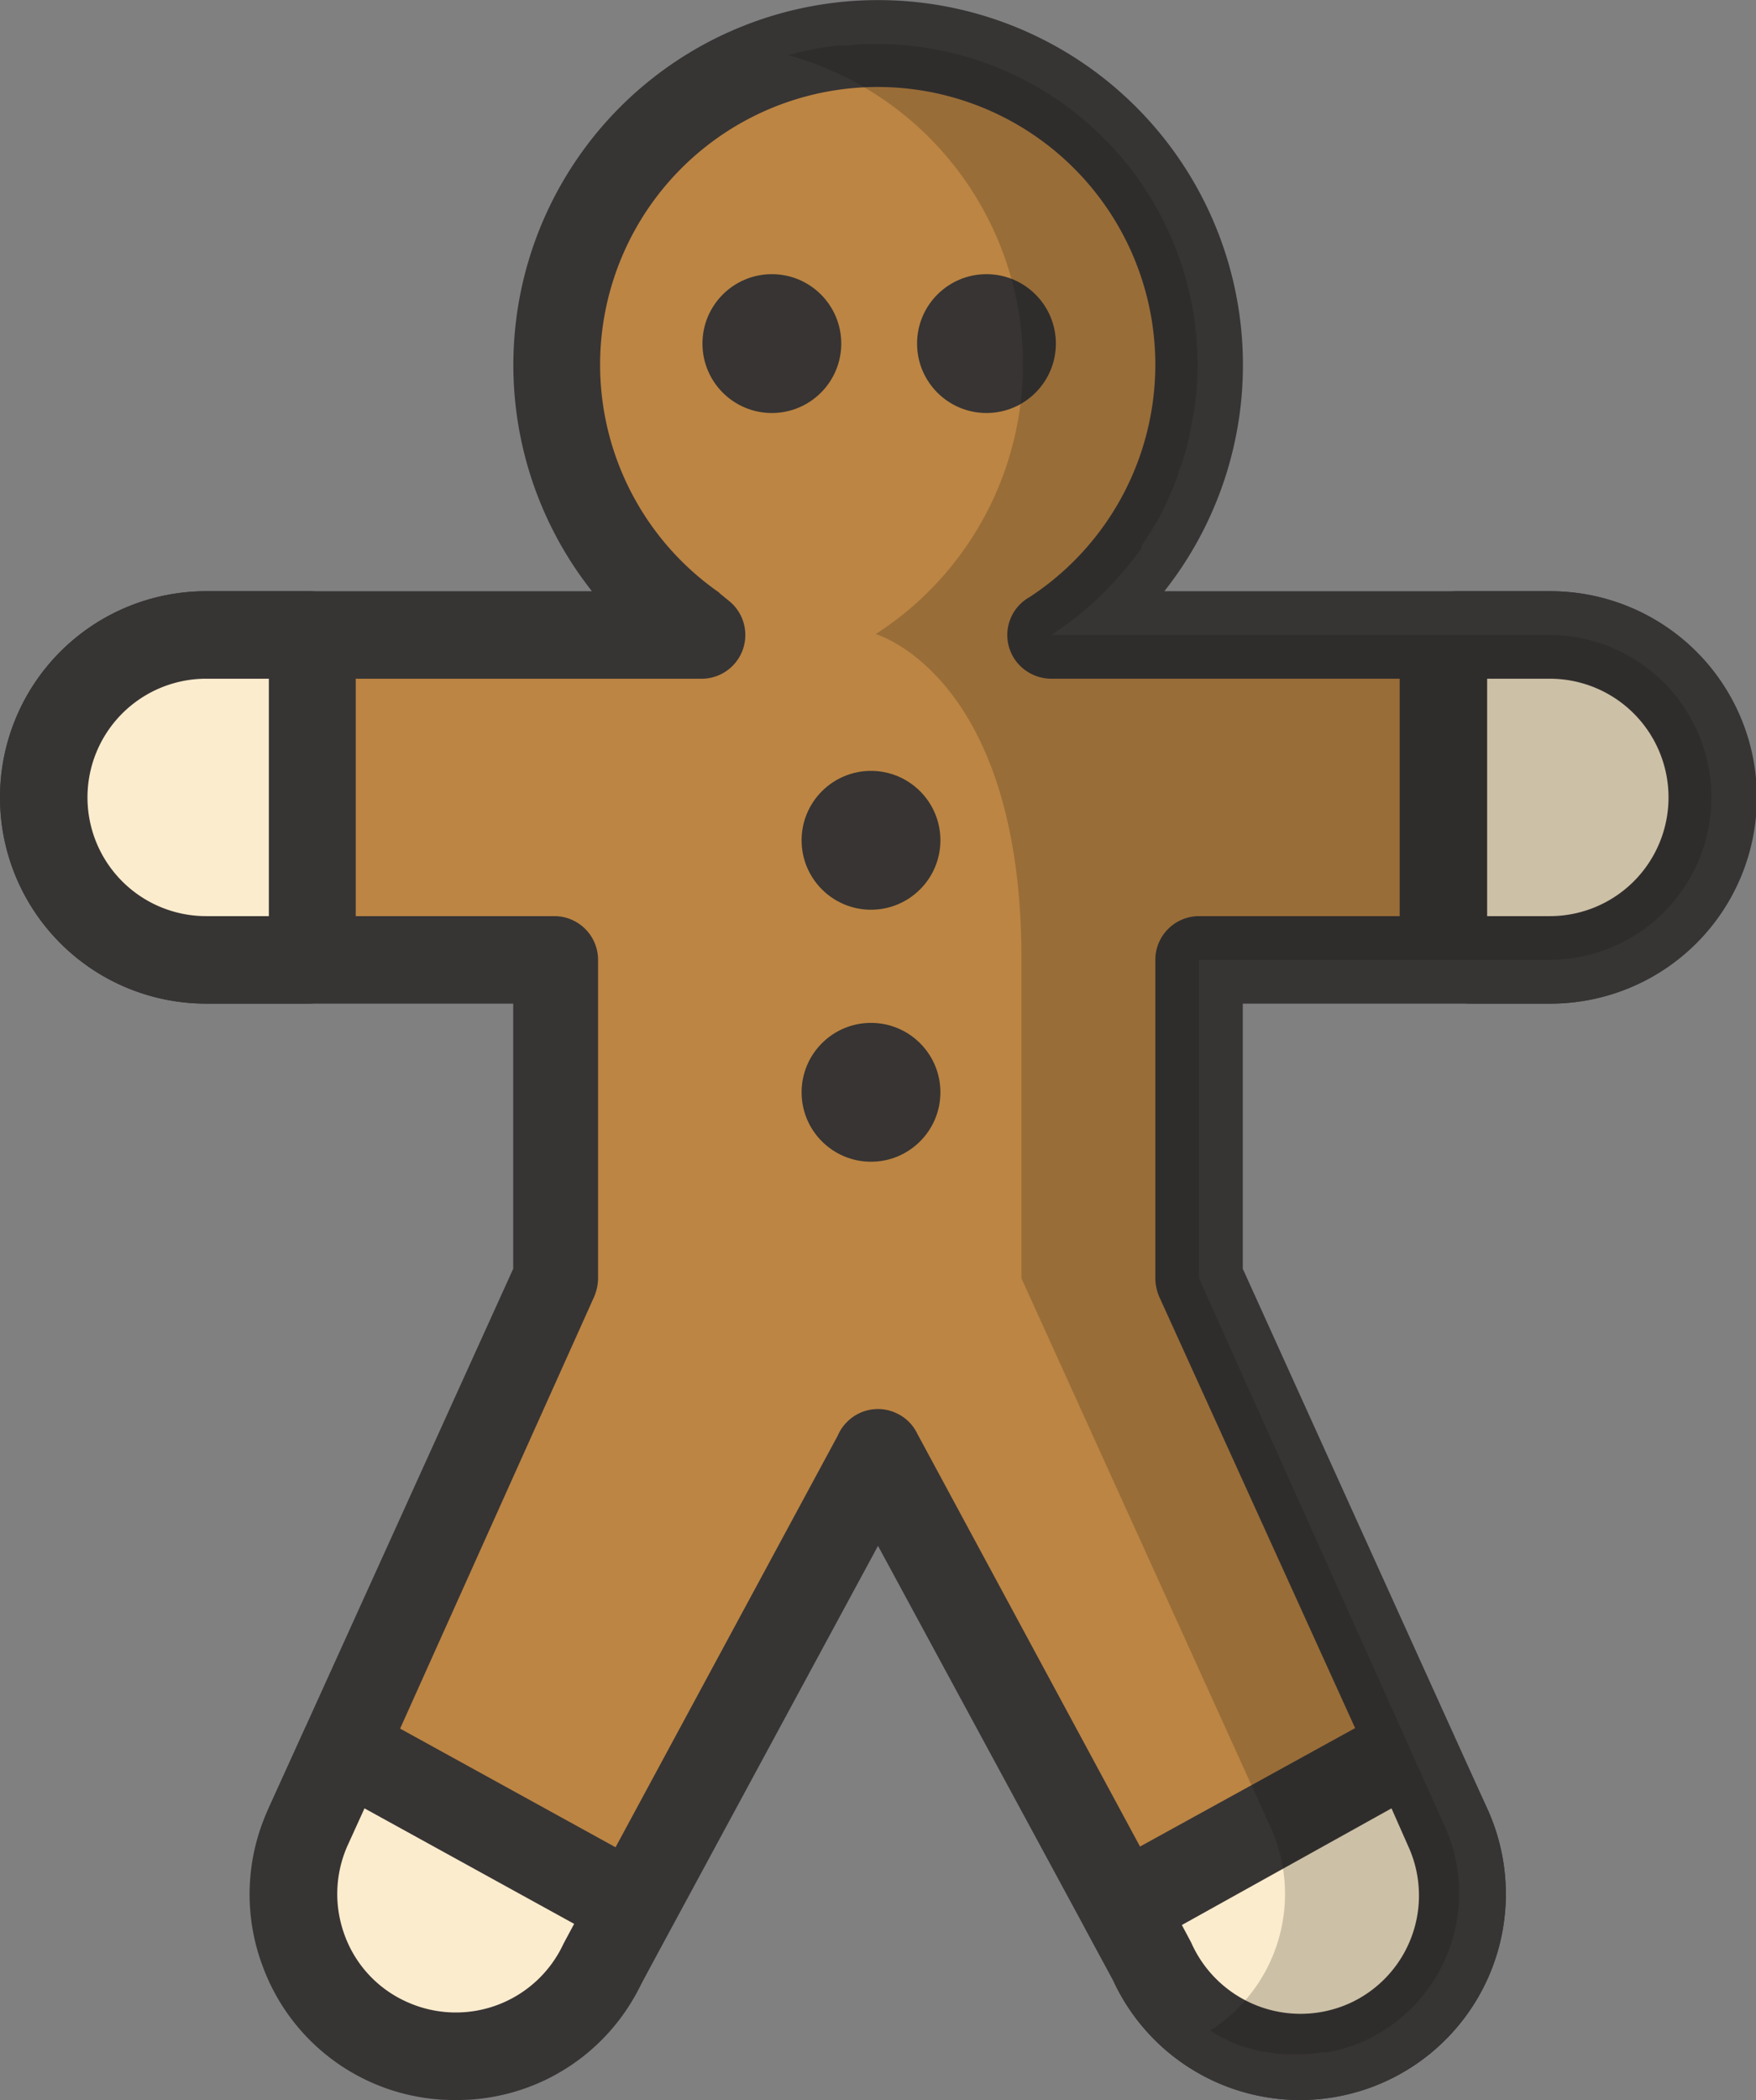 <svg xmlns="http://www.w3.org/2000/svg" viewBox="0 0 60.22 72.01"><rect x="0" y="0" width="60.22" height="72.01" fill="#808080" stroke="none"/><defs><style>.cls-1{fill:#bc8543;}.cls-2{fill:#373434;}.cls-3{fill:#373433;}.cls-4{fill:#fbeccd;}.cls-5{fill:#12100b;opacity:0.2;}</style></defs><g id="Réteg_2" data-name="Réteg 2"><g id="Layer_2" data-name="Layer 2"><path class="cls-1" d="M19.1,32.91V43.83h0L10.58,62.61A5.56,5.56,0,0,0,13.31,70h0a5.57,5.57,0,0,0,7.39-2.73l9.41-17.45h0l9.42,17.46A5.58,5.58,0,0,0,46.92,70h0a5.57,5.57,0,0,0,2.73-7.39L41.12,43.83h0V32.91h12a5.58,5.58,0,0,0,5.57-5.57h0a5.58,5.58,0,0,0-5.57-5.57H36.07a11,11,0,1,0-12.31-.26l.32.26h-17A5.59,5.59,0,0,0,1.5,27.34h0a5.59,5.59,0,0,0,5.57,5.57Z"/><path class="cls-2" d="M44.6,72a7.06,7.06,0,0,1-6.43-4.11L30.11,53,22,68A7.07,7.07,0,0,1,9.21,62L17.6,43.5V34.41H7.07a7.07,7.07,0,0,1,0-14.14H20.3a12.51,12.51,0,1,1,19.63,0H53.15a7.07,7.07,0,1,1,0,14.14H42.62V43.5L51,62A7.06,7.06,0,0,1,44.6,72ZM31.46,49.16l9.39,17.4a4.1,4.1,0,0,0,5.44,2.08,4.06,4.06,0,0,0,2-5.39l-8.54-18.8a1.68,1.68,0,0,1-.13-.62V32.91a1.5,1.5,0,0,1,1.5-1.5h12a4.07,4.07,0,1,0,0-8.14h-17a1.54,1.54,0,0,1-.9-.25,1.49,1.49,0,0,1,.09-2.55,9.52,9.52,0,1,0-10.7-.19.27.27,0,0,1,.08.07l.32.26a1.5,1.5,0,0,1-1,2.66h-17a4.07,4.07,0,1,0,0,8.14h12a1.5,1.5,0,0,1,1.5,1.5V43.83a1.68,1.68,0,0,1-.13.62L11.94,63.23a4.07,4.07,0,1,0,7.39,3.4l9.4-17.41a1.48,1.48,0,0,1,.3-.45,1.49,1.49,0,0,1,1.75-.3A1.47,1.47,0,0,1,31.46,49.16Z"/><circle class="cls-3" cx="26.47" cy="11.78" r="2.38"/><circle class="cls-3" cx="33.83" cy="11.78" r="2.38"/><circle class="cls-3" cx="29.87" cy="28.81" r="2.38"/><circle class="cls-3" cx="29.87" cy="37.45" r="2.38"/><path class="cls-4" d="M21.6,65.3l-9.8-5.4h0l-1.22,2.71A5.57,5.57,0,0,0,20.7,67.26l.94-1.75Z"/><path class="cls-2" d="M15.64,72A7,7,0,0,1,9,67.39,7,7,0,0,1,9.21,62l1.23-2.7a1.47,1.47,0,0,1,.89-.8,1.52,1.52,0,0,1,1.2.11L22.32,64a1.52,1.52,0,0,1,.75,1l0,.21a1.45,1.45,0,0,1-.15,1L22,68A7,7,0,0,1,15.64,72ZM12.5,62l-.56,1.23a4.07,4.07,0,0,0-.12,3.12,4,4,0,0,0,2.12,2.28,4.07,4.07,0,0,0,5.39-2l.36-.67Z"/><path class="cls-4" d="M48.42,59.91,38.63,65.3l0,.22.94,1.75a5.57,5.57,0,1,0,10.12-4.65Z"/><path class="cls-2" d="M44.6,72a7.06,7.06,0,0,1-6.43-4.11l-.9-1.67a1.48,1.48,0,0,1-.16-1l0-.23a1.52,1.52,0,0,1,.75-1l9.79-5.39a1.5,1.5,0,0,1,2.09.7L51,62A7.06,7.06,0,0,1,44.6,72ZM40.53,66l.32.6a4.1,4.1,0,0,0,5.44,2.08,4.06,4.06,0,0,0,2-5.39L47.72,62Z"/><path class="cls-4" d="M1.5,27.34a5.59,5.59,0,0,0,5.57,5.57h3.5l.15-.76v-9.9l-.08-.48H7.07A5.59,5.59,0,0,0,1.5,27.34Z"/><path class="cls-2" d="M10.57,34.41H7.07a7.07,7.07,0,0,1,0-14.14h3.57a1.5,1.5,0,0,1,1.48,1.24l.08.48a2.28,2.28,0,0,1,0,.26v9.9a1.33,1.33,0,0,1,0,.28l-.15.76A1.49,1.49,0,0,1,10.57,34.41ZM7.07,23.27a4.07,4.07,0,1,0,0,8.14H9.22V23.27Z"/><path class="cls-4" d="M58.72,27.34a5.58,5.58,0,0,0-5.57-5.57H50l-.47.48v9.9l.94.76h2.71A5.58,5.58,0,0,0,58.72,27.34Z"/><path class="cls-2" d="M53.15,34.41H50.43a1.47,1.47,0,0,1-.94-.34l-.94-.76A1.5,1.5,0,0,1,48,32.15v-9.9a1.53,1.53,0,0,1,.43-1.06l.48-.48A1.5,1.5,0,0,1,50,20.27h3.18a7.07,7.07,0,1,1,0,14.14Zm-2.15-3h2.15a4.07,4.07,0,1,0,0-8.14H51Z"/><path class="cls-5" d="M41.12,43.83V32.91h12a5.57,5.57,0,1,0,0-11.14H36.07l.33-.24h0a10.67,10.67,0,0,0,1.94-1.73h0a9.86,9.86,0,0,0,.8-1l0-.07c.22-.33.43-.67.62-1l.11-.22a9.53,9.53,0,0,0,.44-1c.06-.13.09-.27.14-.41a8.39,8.39,0,0,0,.27-.85c.06-.23.1-.47.14-.7s.09-.42.12-.64a10.74,10.74,0,0,0,.09-1.4,11,11,0,0,0-11-11c-.32,0-.64,0-1,.05l-.39,0-.48.07c-.4.07-.79.16-1.17.26h0a11,11,0,0,1,3,19.85s5,1.41,5,11.14V43.83l8.53,18.79a5.55,5.55,0,0,1-2.06,7h0a5.6,5.6,0,0,0,1.21.58l.06,0c.19.06.37.11.56.15l.11,0a4.07,4.07,0,0,0,.61.08h0c.22,0,.44,0,.66,0h.11l.52-.06.19,0,.46-.11.19-.06a5.19,5.19,0,0,0,.62-.23,5.57,5.57,0,0,0,2.73-7.39Z"/></g></g></svg>